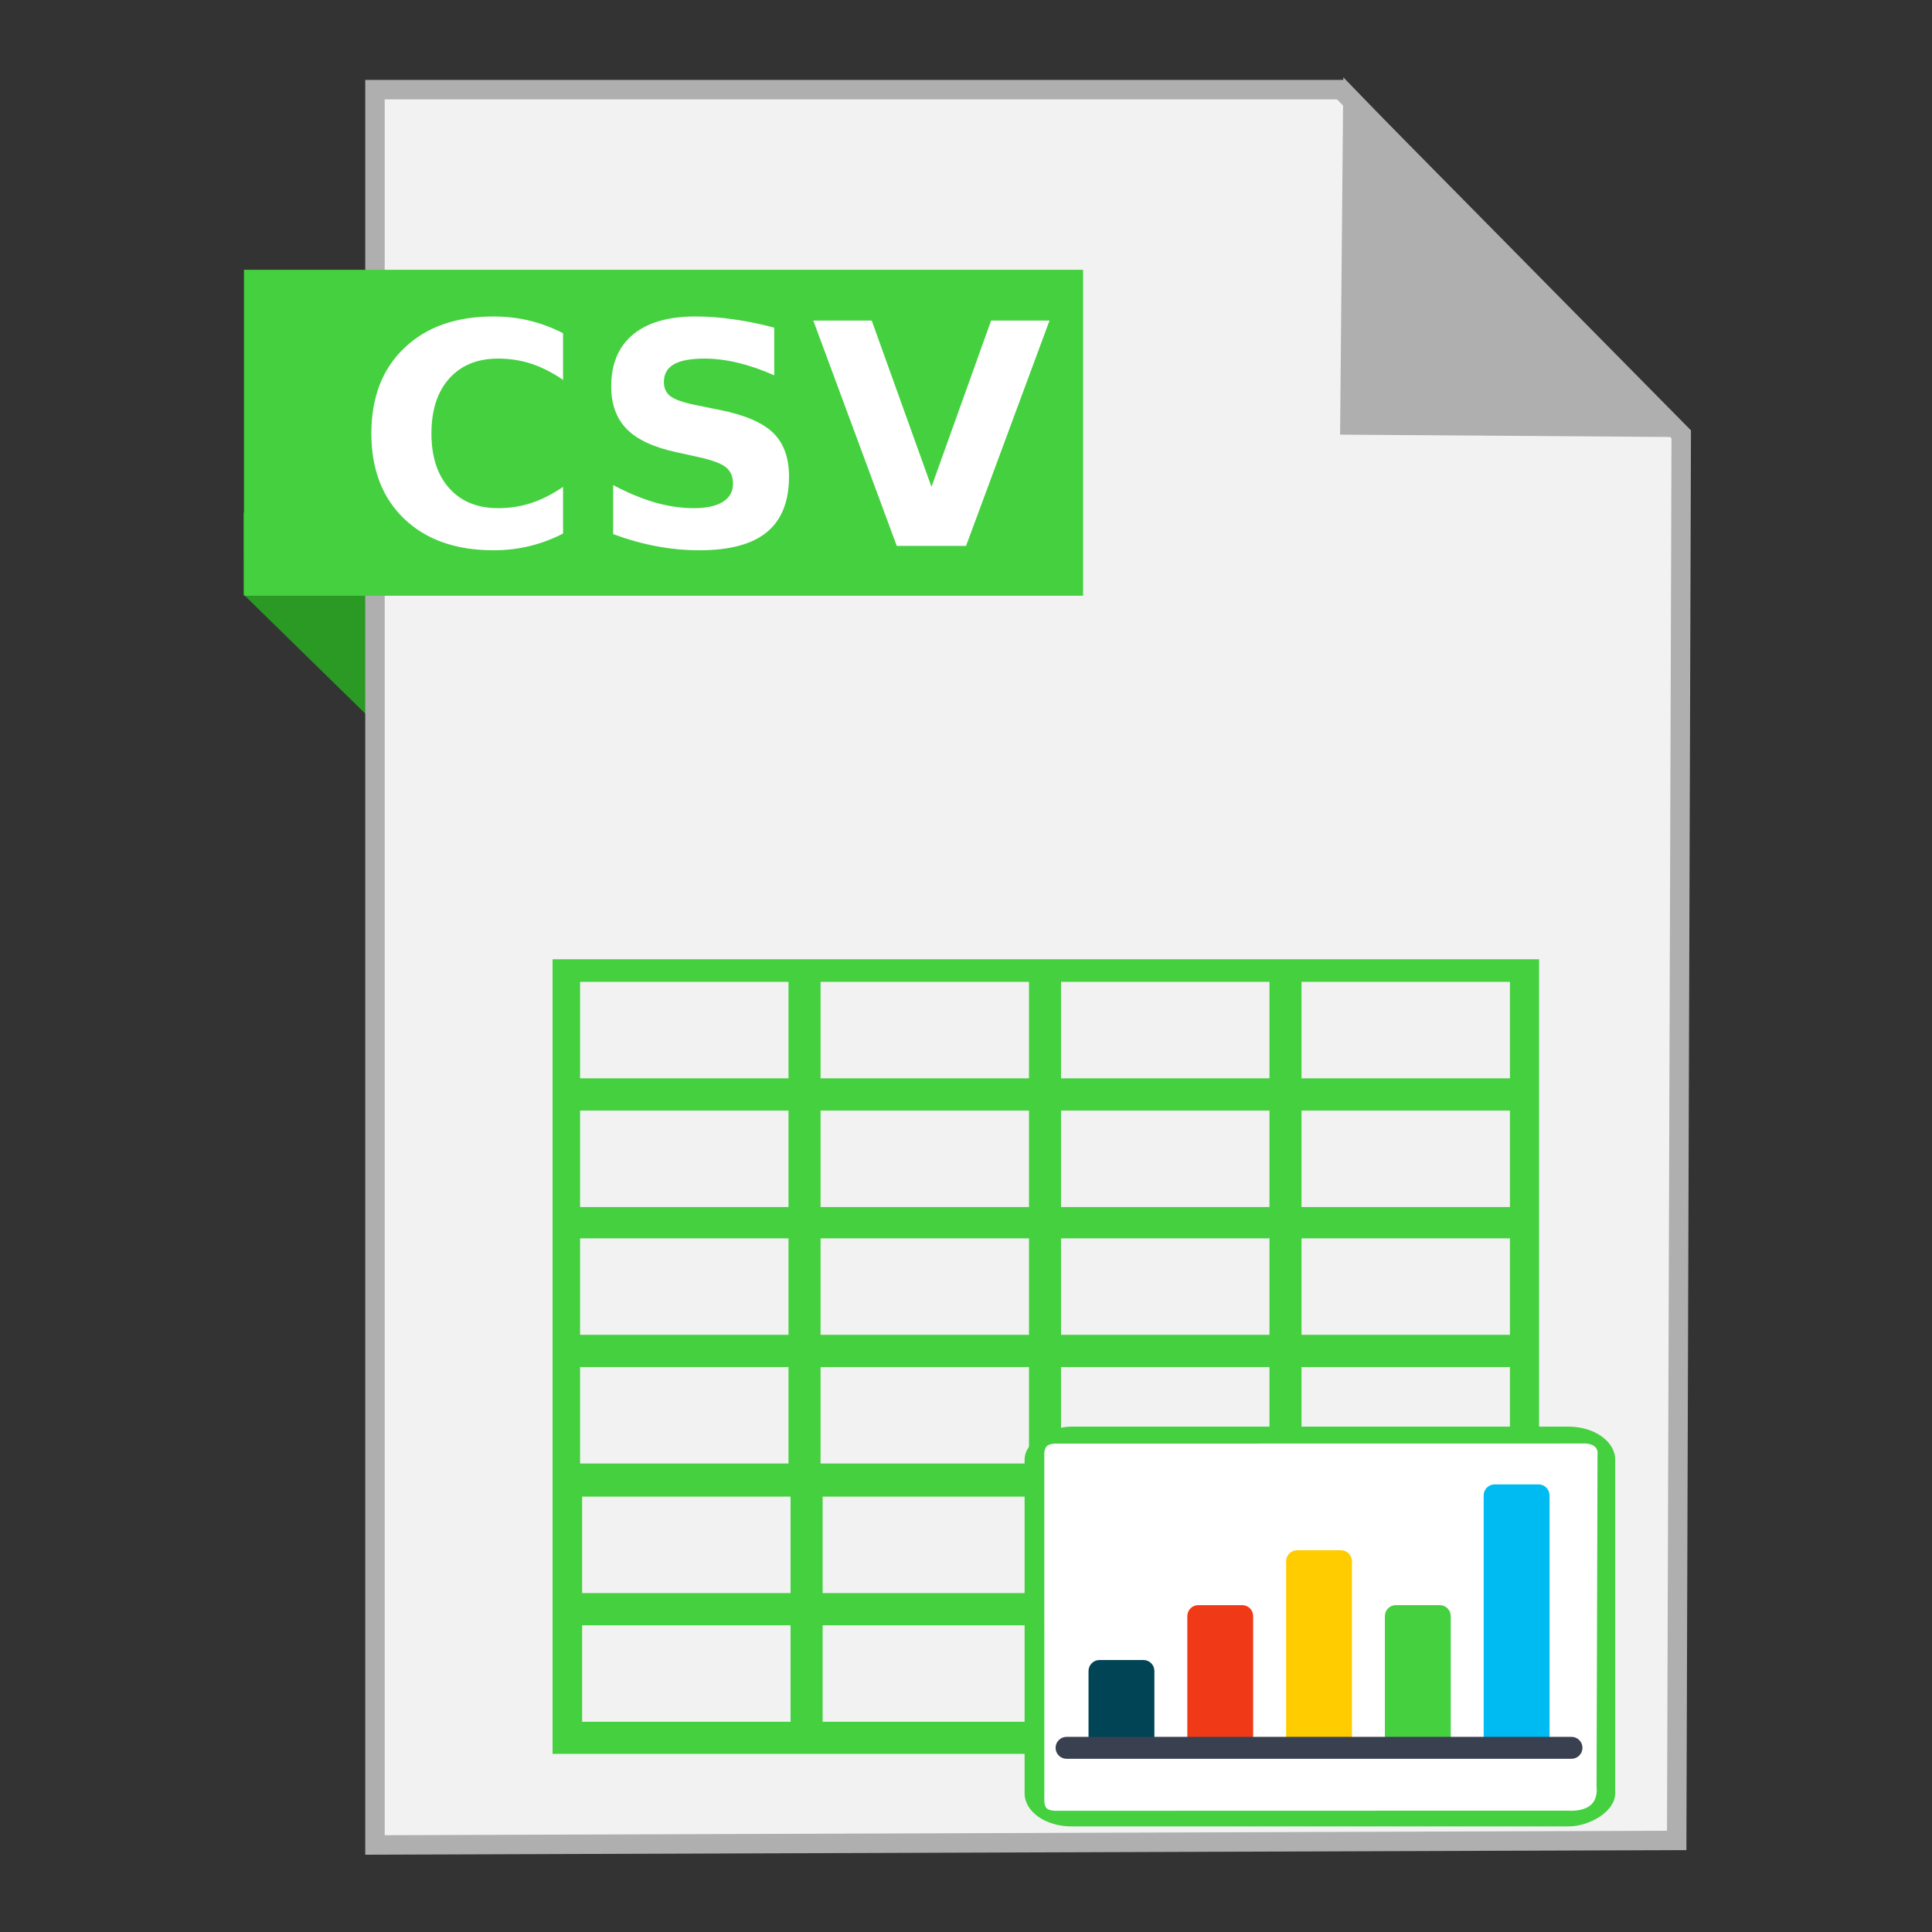 <?xml version="1.0" encoding="UTF-8" standalone="no"?>
<!-- Created with Inkscape (http://www.inkscape.org/) -->

<svg
   xmlns:dc="http://purl.org/dc/elements/1.1/"
   xmlns:cc="http://creativecommons.org/ns#"
   xmlns:rdf="http://www.w3.org/1999/02/22-rdf-syntax-ns#"
   xmlns:svg="http://www.w3.org/2000/svg"
   xmlns="http://www.w3.org/2000/svg"
   xmlns:sodipodi="http://sodipodi.sourceforge.net/DTD/sodipodi-0.dtd"
   xmlns:inkscape="http://www.inkscape.org/namespaces/inkscape"
   width="500"
   height="500"
   id="svg2"
   version="1.1"
   inkscape:version="0.91 r13725"
   sodipodi:docname="text-csv.svg">
  <rect width="100%" height="100%" fill="#333333" stroke="none"/>
  <defs
     id="defs4" />
  <sodipodi:namedview
     id="base"
     pagecolor="#ffffff"
     bordercolor="#666666"
     borderopacity="1.0"
     inkscape:pageopacity="0.0"
     inkscape:pageshadow="2"
     inkscape:zoom="0.60666665"
     inkscape:cx="793.22869"
     inkscape:cy="444.69937"
     inkscape:document-units="px"
     inkscape:current-layer="layer1"
     showgrid="false"
     inkscape:window-width="1366"
     inkscape:window-height="715"
     inkscape:window-x="0"
     inkscape:window-y="24"
     inkscape:window-maximized="1" />
  <g
     inkscape:label="Layer 1"
     inkscape:groupmode="layer"
     id="layer1"
     transform="translate(0,-552.362)">
    <g
       id="g3399">
      <g
         id="g3410">
        <path
           style="fill:#2a9a25;fill-opacity:1;fill-rule:evenodd;stroke:none;stroke-width:1px;stroke-linecap:butt;stroke-linejoin:miter;stroke-opacity:1"
           d="M 63.039,706.212 116.261,758.311 114.601,685.269 63,685.024 Z"
           id="path4230"
           inkscape:connector-curvature="0"
           sodipodi:nodetypes="ccccc" />
        <path
           style="fill:#f2f2f2;fill-rule:evenodd;stroke:#afafaf;stroke-width:5.035;stroke-linecap:butt;stroke-linejoin:miter;stroke-miterlimit:4;stroke-dasharray:none;stroke-opacity:1"
           d="m 97.041,1029.836 336.888,-1.174 1.174,-363.886 -88.037,-89.211 -250.025,0 z"
           id="path3364"
           inkscape:connector-curvature="0" />
        <path
           style="fill:#afafaf;fill-opacity:1;fill-rule:evenodd;stroke:#afafaf;stroke-width:5.035;stroke-linecap:butt;stroke-linejoin:miter;stroke-miterlimit:4;stroke-dasharray:none;stroke-opacity:1"
           d="m 431.519,662.931 -82.164,-0.587 0.759,-83.804 z"
           id="path4166"
           inkscape:connector-curvature="0"
           sodipodi:nodetypes="cccc" />
        <rect
           style="fill:#45d03f;fill-opacity:1;stroke:none;stroke-width:5;stroke-miterlimit:4;stroke-dasharray:none;stroke-opacity:1"
           id="rect4228"
           width="217.162"
           height="84.351"
           x="63.14"
           y="622.188" />
        <g
           id="g4211">
          <rect
             y="800.621"
             x="143.007"
             height="205.643"
             width="255.305"
             id="rect3932"
             style="fill:#45d03f;fill-opacity:1;stroke:none" />
          <rect
             y="806.467"
             x="150.124"
             height="24.964"
             width="53.938"
             id="rect3771"
             style="fill:#f2f2f2;fill-opacity:1;stroke:none" />
          <rect
             y="806.467"
             x="212.36"
             height="24.964"
             width="53.938"
             id="rect3771-7"
             style="fill:#f2f2f2;fill-opacity:1;stroke:none" />
          <rect
             y="806.467"
             x="274.596"
             height="24.964"
             width="53.938"
             id="rect3771-7-5"
             style="fill:#f2f2f2;fill-opacity:1;stroke:none" />
          <rect
             y="806.467"
             x="336.832"
             height="24.964"
             width="53.938"
             id="rect3771-7-5-3"
             style="fill:#f2f2f2;fill-opacity:1;stroke:none" />
          <rect
             y="839.777"
             x="150.124"
             height="24.964"
             width="53.938"
             id="rect3771-5"
             style="fill:#f2f2f2;fill-opacity:1;stroke:none" />
          <rect
             y="839.777"
             x="212.36"
             height="24.964"
             width="53.938"
             id="rect3771-7-6"
             style="fill:#f2f2f2;fill-opacity:1;stroke:none" />
          <rect
             y="839.777"
             x="274.596"
             height="24.964"
             width="53.938"
             id="rect3771-7-5-2"
             style="fill:#f2f2f2;fill-opacity:1;stroke:none" />
          <rect
             y="839.777"
             x="336.832"
             height="24.964"
             width="53.938"
             id="rect3771-7-5-3-9"
             style="fill:#f2f2f2;fill-opacity:1;stroke:none" />
          <rect
             y="872.844"
             x="150.124"
             height="24.964"
             width="53.938"
             id="rect3771-1"
             style="fill:#f2f2f2;fill-opacity:1;stroke:none" />
          <rect
             y="872.844"
             x="212.36"
             height="24.964"
             width="53.938"
             id="rect3771-7-2"
             style="fill:#f2f2f2;fill-opacity:1;stroke:none" />
          <rect
             y="872.844"
             x="274.596"
             height="24.964"
             width="53.938"
             id="rect3771-7-5-7"
             style="fill:#f2f2f2;fill-opacity:1;stroke:none" />
          <rect
             y="872.844"
             x="336.832"
             height="24.964"
             width="53.938"
             id="rect3771-7-5-3-0"
             style="fill:#f2f2f2;fill-opacity:1;stroke:none" />
          <rect
             y="906.153"
             x="150.124"
             height="24.964"
             width="53.938"
             id="rect3771-5-9"
             style="fill:#f2f2f2;fill-opacity:1;stroke:none" />
          <rect
             y="906.153"
             x="212.36"
             height="24.964"
             width="53.938"
             id="rect3771-7-6-3"
             style="fill:#f2f2f2;fill-opacity:1;stroke:none" />
          <rect
             y="906.153"
             x="274.596"
             height="24.964"
             width="53.938"
             id="rect3771-7-5-2-6"
             style="fill:#f2f2f2;fill-opacity:1;stroke:none" />
          <rect
             y="906.153"
             x="336.832"
             height="24.964"
             width="53.938"
             id="rect3771-7-5-3-9-0"
             style="fill:#f2f2f2;fill-opacity:1;stroke:none" />
          <rect
             y="939.684"
             x="150.657"
             height="24.964"
             width="53.938"
             id="rect3771-6"
             style="fill:#f2f2f2;fill-opacity:1;stroke:none" />
          <rect
             y="939.684"
             x="212.893"
             height="24.964"
             width="53.938"
             id="rect3771-7-26"
             style="fill:#f2f2f2;fill-opacity:1;stroke:none" />
          <rect
             y="939.684"
             x="275.129"
             height="24.964"
             width="53.938"
             id="rect3771-7-5-1"
             style="fill:#aade87;fill-opacity:1;stroke:none" />
          <rect
             y="939.684"
             x="337.365"
             height="24.964"
             width="53.938"
             id="rect3771-7-5-3-8"
             style="fill:#aade87;fill-opacity:1;stroke:none" />
          <rect
             y="972.993"
             x="150.657"
             height="24.964"
             width="53.938"
             id="rect3771-5-7"
             style="fill:#f2f2f2;fill-opacity:1;stroke:none" />
          <rect
             y="972.993"
             x="212.893"
             height="24.964"
             width="53.938"
             id="rect3771-7-6-9"
             style="fill:#f2f2f2;fill-opacity:1;stroke:none" />
          <rect
             y="972.993"
             x="275.129"
             height="24.964"
             width="53.938"
             id="rect3771-7-5-2-2"
             style="fill:#aade87;fill-opacity:1;stroke:none" />
          <rect
             y="972.993"
             x="337.365"
             height="24.964"
             width="53.938"
             id="rect3771-7-5-3-9-02"
             style="fill:#aade87;fill-opacity:1;stroke:none" />
          <rect
             transform="matrix(0,1,-1,0,0,0)"
             rx="8.546"
             ry="12.086"
             y="-418.007"
             x="921.574"
             height="152.843"
             width="103.457"
             id="rect3003"
             style="fill:#45d03f;fill-opacity:1;stroke:none" />
          <path
             sodipodi:nodetypes="cccczcczcczcczc"
             inkscape:connector-curvature="0"
             id="path3773"
             d="m 412.493,926.559 c -1.126,-0.737 -2.612,-0.619 -2.612,-0.619 l -127.234,0.022 -9.328,10e-4 c 0,0 -1.459,-0.048 -2.22,0.497 -0.761,0.545 -0.832,1.843 -0.832,1.843 l 0.006,89.886 c 0,0 -0.103,1.506 0.634,2.183 0.737,0.677 2.376,0.618 2.376,0.618 l 132.567,-0.034 c 0,0 3.627,0.356 5.74,-1.382 2.113,-1.738 1.593,-4.845 1.593,-4.845 l 0.255,-86.213 c 0,0 0.18,-1.22 -0.945,-1.956 z"
             style="fill:#ffffff;stroke:none" />
          <path
             inkscape:connector-curvature="0"
             id="path17"
             d="m 347.044,1004.697 -11.362,0 c -1.569,0 -2.841,-1.272 -2.841,-2.841 l 0,-45.45 c 0,-1.569 1.272,-2.841 2.841,-2.841 l 11.362,0 c 1.569,0 2.841,1.272 2.841,2.841 l 0,45.45 c 0,1.569 -1.272,2.841 -2.841,2.841 z"
             style="fill:#ffcc00" />
          <path
             inkscape:connector-curvature="0"
             id="path21"
             d="m 321.478,1004.697 -11.362,0 c -1.569,0 -2.841,-1.272 -2.841,-2.841 l 0,-31.247 c 0,-1.569 1.272,-2.841 2.841,-2.841 l 11.362,0 c 1.569,0 2.841,1.272 2.841,2.841 l 0,31.247 c 0,1.569 -1.272,2.841 -2.841,2.841 z"
             style="fill:#f03916;fill-opacity:1" />
          <path
             inkscape:connector-curvature="0"
             id="path25"
             d="m 295.913,1004.697 -11.362,0 c -1.569,0 -2.841,-1.272 -2.841,-2.841 l 0,-17.044 c 0,-1.569 1.272,-2.841 2.841,-2.841 l 11.362,0 c 1.569,0 2.841,1.272 2.841,2.841 l 0,17.044 c -3.2e-4,1.569 -1.272,2.841 -2.841,2.841 z"
             style="fill:#004455" />
          <path
             inkscape:connector-curvature="0"
             id="path29"
             d="m 372.609,1004.697 -11.362,0 c -1.569,0 -2.841,-1.272 -2.841,-2.841 l 0,-31.247 c 0,-1.569 1.272,-2.841 2.841,-2.841 l 11.362,0 c 1.569,0 2.841,1.272 2.841,2.841 l 0,31.247 c 0,1.569 -1.272,2.841 -2.841,2.841 z"
             style="fill:#45d03f;fill-opacity:1" />
          <path
             inkscape:connector-curvature="0"
             id="path33"
             d="m 398.175,1004.697 -11.362,0 c -1.569,0 -2.841,-1.272 -2.841,-2.841 l 0,-62.494 c 0,-1.569 1.272,-2.841 2.841,-2.841 l 11.362,0 c 1.569,0 2.841,1.272 2.841,2.841 l 0,62.494 c -3.2e-4,1.569 -1.272,2.841 -2.841,2.841 z"
             style="fill:#00bbf2;fill-opacity:1" />
          <path
             inkscape:connector-curvature="0"
             id="path37"
             d="m 406.697,1007.537 -130.668,0 c -1.569,0 -2.841,-1.272 -2.841,-2.841 l 0,0 c 0,-1.569 1.272,-2.841 2.841,-2.841 l 130.669,0 c 1.569,0 2.841,1.272 2.841,2.841 l 0,0 c -3.2e-4,1.569 -1.272,2.841 -2.841,2.841 z"
             style="fill:#394050" />
        </g>
      </g>
      <g
         id="flowRoot3372"
         style="font-style:normal;font-weight:normal;font-size:40px;line-height:125%;font-family:sans-serif;letter-spacing:0px;word-spacing:0px;fill:#ffffff;fill-opacity:1;stroke:none;stroke-width:1px;stroke-linecap:butt;stroke-linejoin:miter;stroke-opacity:1"
         transform="translate(-1.831,542.472)">
        <path
           inkscape:connector-curvature="0"
           id="path3381"
           style="font-style:normal;font-variant:normal;font-weight:bold;font-stretch:normal;font-size:80px;font-family:sans-serif;-inkscape-font-specification:'sans-serif Bold';fill:#ffffff"
           d="m 147.549,147.965 q -4.141,2.148 -8.633,3.242 -4.492,1.094 -9.375,1.094 -14.57,0 -23.086,-8.125 -8.516,-8.164 -8.516,-22.109 0,-13.984 8.516,-22.109 8.516,-8.164 23.086,-8.164 4.883,0 9.375,1.094 4.492,1.094 8.633,3.242 l 0,12.07 q -4.18,-2.852 -8.242,-4.18 -4.062,-1.328 -8.555,-1.328 -8.047,0 -12.656,5.156 -4.609,5.156 -4.609,14.219 0,9.023 4.609,14.18 4.609,5.156 12.656,5.156 4.492,0 8.555,-1.328 4.062,-1.328 8.242,-4.18 l 0,12.07 z" />
        <path
           inkscape:connector-curvature="0"
           id="path3383"
           style="font-style:normal;font-variant:normal;font-weight:bold;font-stretch:normal;font-size:80px;font-family:sans-serif;-inkscape-font-specification:'sans-serif Bold';fill:#ffffff"
           d="m 202.197,94.683 0,12.344 q -4.805,-2.148 -9.375,-3.242 -4.57,-1.094 -8.633,-1.094 -5.391,0 -7.969,1.484 -2.578,1.484 -2.578,4.609 0,2.344 1.719,3.672 1.758,1.289 6.328,2.227 l 6.406,1.289 q 9.727,1.953 13.828,5.938 4.102,3.984 4.102,11.328 0,9.648 -5.742,14.375 -5.703,4.688 -17.461,4.688 -5.547,0 -11.133,-1.055 -5.586,-1.055 -11.172,-3.125 l 0,-12.695 q 5.586,2.969 10.781,4.492 5.234,1.484 10.078,1.484 4.922,0 7.539,-1.641 2.617,-1.641 2.617,-4.688 0,-2.734 -1.797,-4.219 -1.758,-1.484 -7.07,-2.656 l -5.82,-1.289 q -8.75,-1.875 -12.812,-5.977 -4.023,-4.102 -4.023,-11.055 0,-8.711 5.625,-13.398 5.625,-4.688 16.172,-4.688 4.805,0 9.883,0.742 5.078,0.703 10.508,2.148 z" />
        <path
           inkscape:connector-curvature="0"
           id="path3385"
           style="font-style:normal;font-variant:normal;font-weight:bold;font-stretch:normal;font-size:80px;font-family:sans-serif;-inkscape-font-specification:'sans-serif Bold';fill:#ffffff"
           d="m 212.314,92.847 15.117,0 15.469,43.047 15.43,-43.047 15.117,0 -21.602,58.32 -17.93,0 -21.602,-58.32 z" />
      </g>
    </g>
  </g>
</svg>
